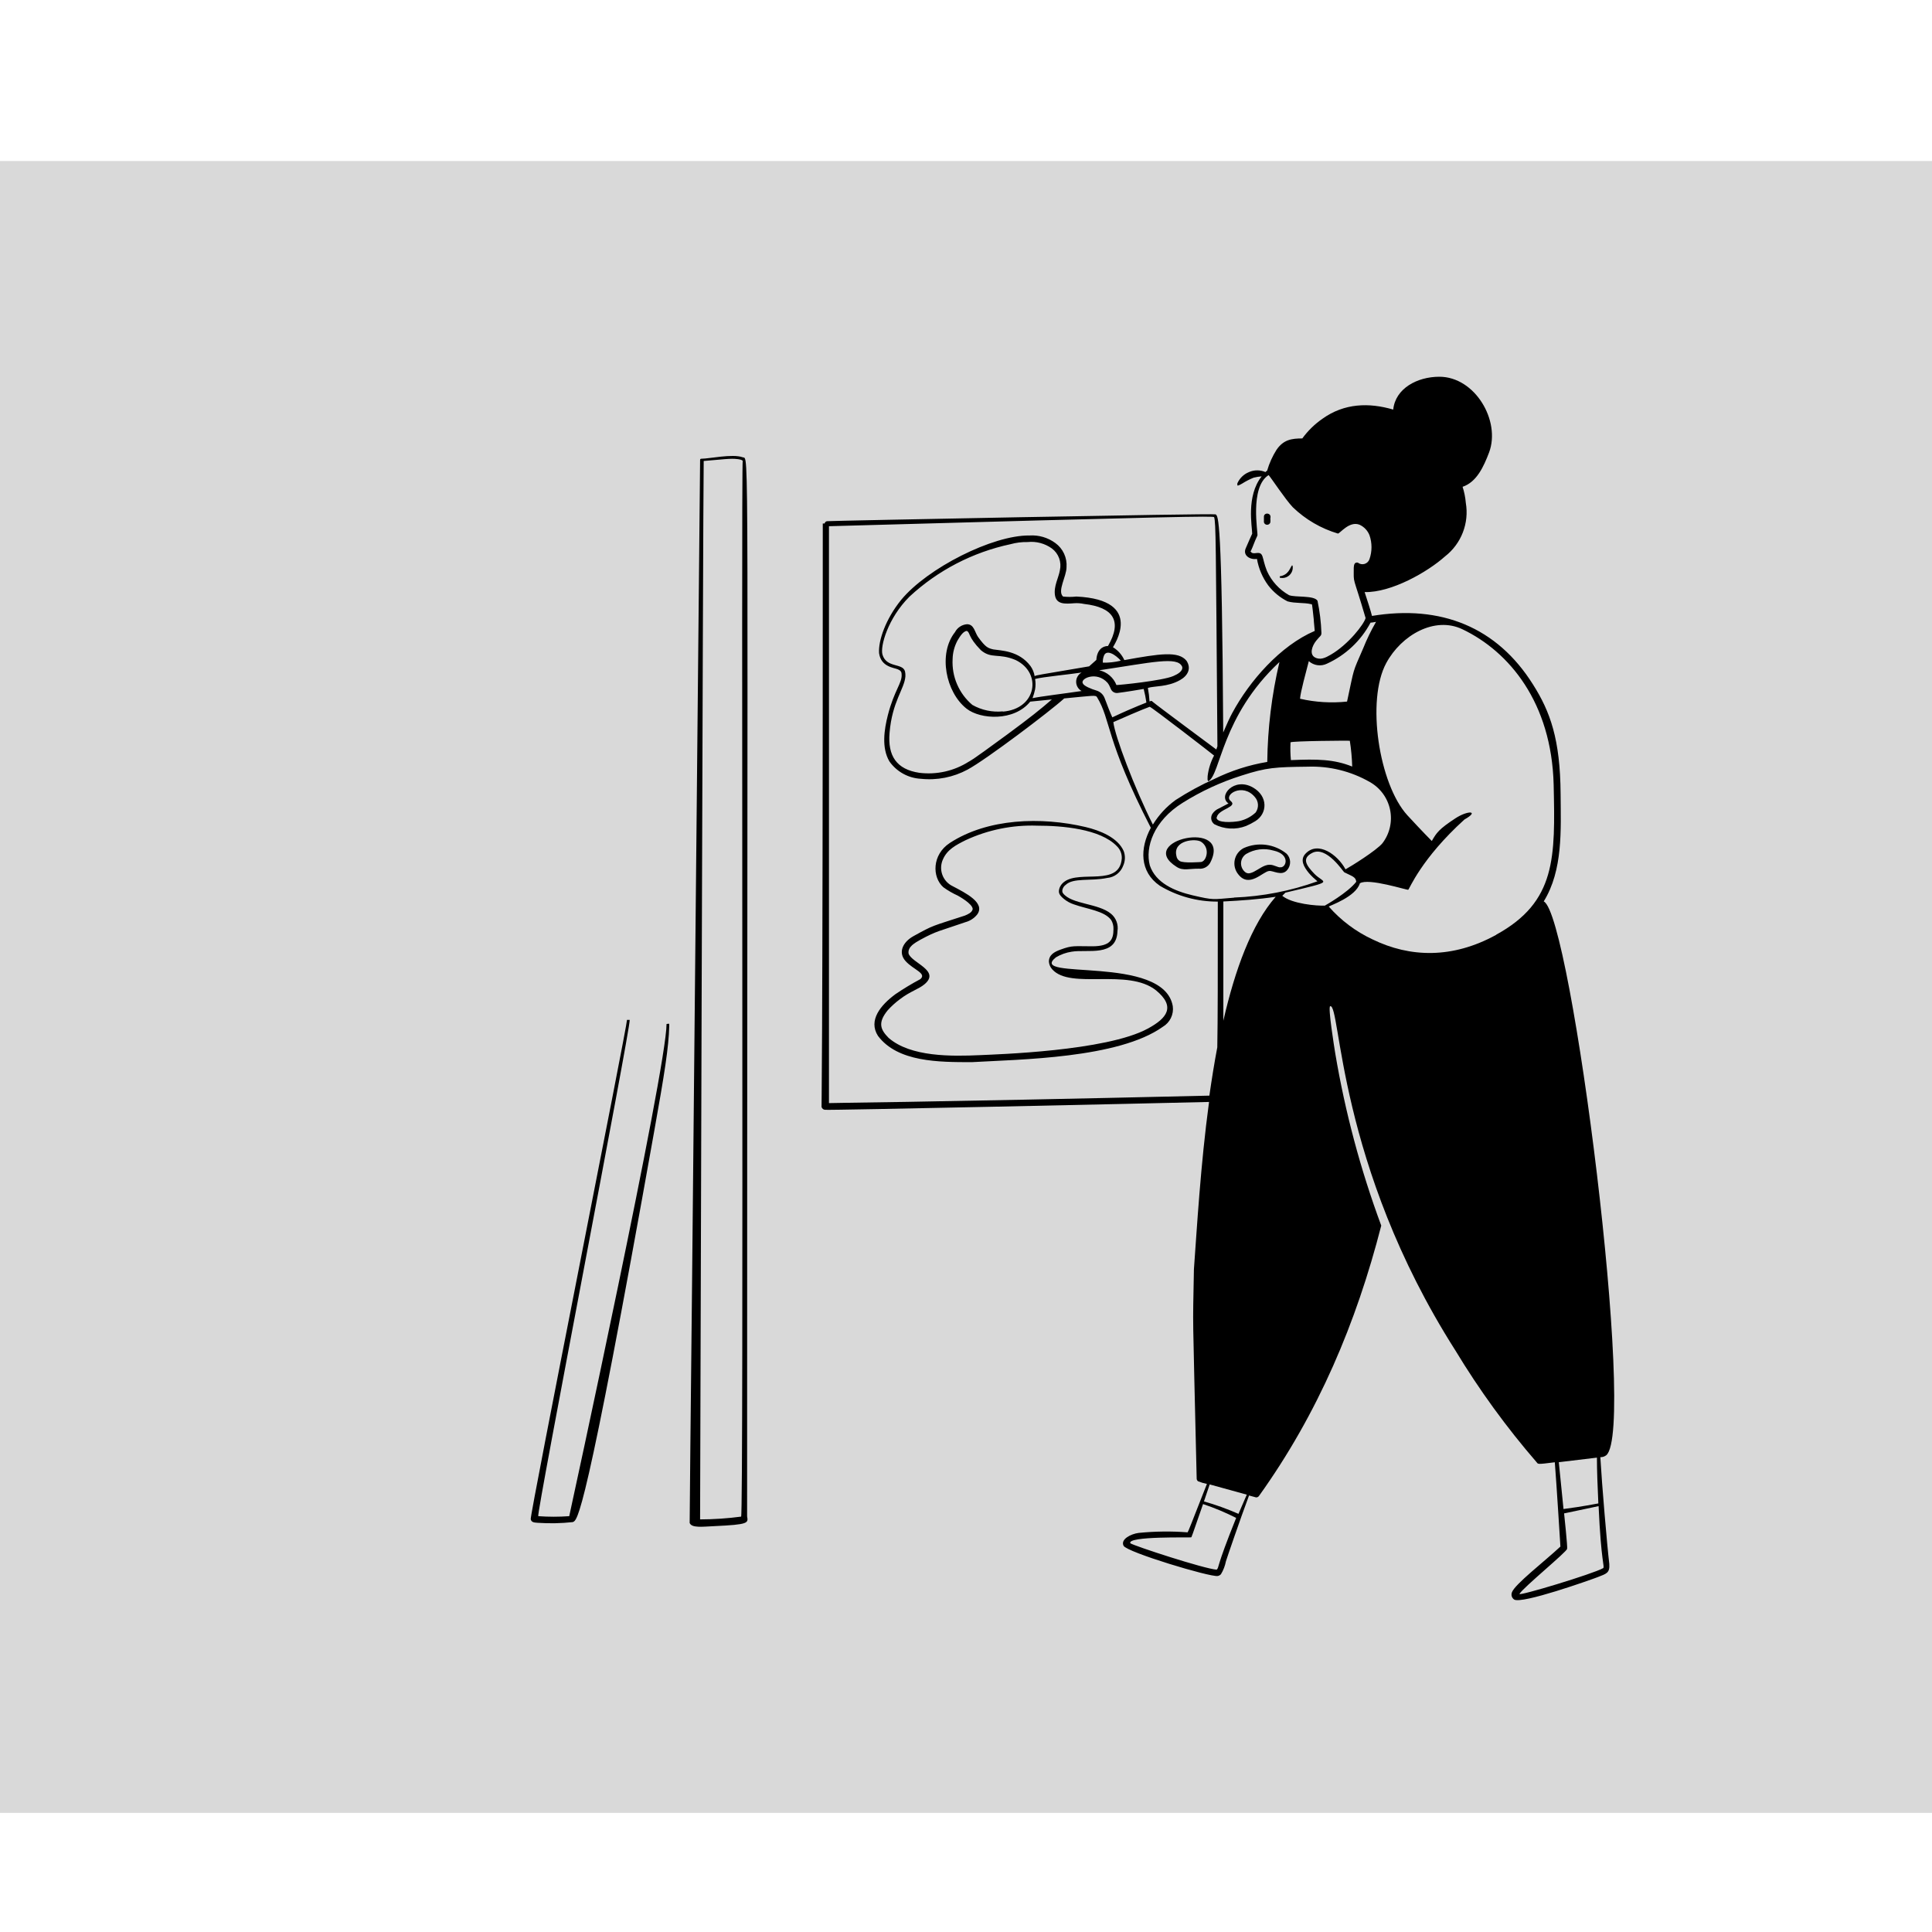 <svg height="600" width="600" viewBox="0 0 600 500" class="" xmlns="http://www.w3.org/2000/svg">
	<rect width="666" height="513" fill="#D9D9D9" />
	<path fill-rule="evenodd" clip-rule="evenodd"
		d="M230.62 92C227.38 90.88 220.32 92.46 217.82 92.46C217.36 92.46 217.42 92.82 217.42 93.24C217.42 93.24 215.88 251.8 214.94 347.24C214.5 385.94 214.18 422.94 214.18 422.96C214.8 424.6 218.18 424.12 221.76 423.96C232.62 423.46 232.38 423 232.02 420.9C232.02 76.58 232.76 93 230.62 92ZM230.16 421C225.936 421.563 221.681 421.85 217.42 421.86C217.42 419.42 218.32 106.02 218.54 93.16C225.92 92.52 225.66 92.52 227.38 92.48C228.28 92.48 230.22 92.58 230.66 93.1C230.16 93.5 231 420.8 230.16 421ZM207 268.02C207 282.02 176.84 420.64 176.78 420.86C173.578 421.092 170.362 421.092 167.16 420.86C166.42 420.86 195.82 269.46 195.56 266.74H194.72C194.88 268.12 164.52 420.34 164.82 421.82C165.06 422.82 165.94 422.84 167 422.92C170.626 423.169 174.267 423.095 177.88 422.7C179.32 422.04 181.48 423 203.16 301.38C206.4 283.22 207.66 275.38 207.84 268.6C207.82 267.8 207.96 267.86 207 268.02ZM327.94 247.3C329.433 246.412 331.083 245.821 332.8 245.56C337.62 244.72 346.8 247.36 347.04 239.16C347.206 238.167 347.109 237.147 346.758 236.203C346.407 235.259 345.815 234.424 345.04 233.78C341.04 230.46 332.8 230.9 330.12 227.4C329.58 226.68 330.12 225.4 330.94 224.82C333.32 222.52 338.68 223.72 343.82 222.66C344.939 222.565 346.006 222.151 346.896 221.466C347.786 220.782 348.461 219.857 348.84 218.8C349.464 217.381 349.514 215.775 348.98 214.32C347.14 210.1 341.6 207.9 337.12 206.84C323.38 203.6 306.72 204.12 294.96 211.8C289.44 215.42 289.42 222.38 292.96 225.54C294.362 226.556 295.863 227.427 297.44 228.14C297.64 228.26 302.08 230.66 302.08 232.34C301.84 233.42 300.64 233.92 299.66 234.34C289.2 237.76 290.14 237.16 283.66 240.74C280.42 242.54 278.8 245.78 281.24 248.48C283.68 251.18 287.9 252.28 285.82 254.08C283.166 255.496 280.589 257.051 278.1 258.74C273.48 262.14 269.58 266.88 272.66 271.7C278.8 279.88 291.58 279.86 301.8 279.86C316.64 279 347.34 278.72 361.12 268.88C362.21 268.237 363.086 267.287 363.637 266.148C364.189 265.01 364.391 263.734 364.22 262.48C361.42 246.22 318.62 254.74 327.94 247.3ZM356.46 269.44C343.54 276.48 309.12 277.44 304.46 277.68C295.48 278.08 282.8 278.28 275.96 272.32C273.4 269.72 272.54 267.62 275.68 263.76C276.836 262.484 278.116 261.325 279.5 260.3C282.68 257.86 285.3 257.2 287.1 255.68C292.2 251.42 283.1 249.08 282.16 246.12C281.86 244 284.16 242.8 285.84 241.84C291.1 238.98 291.64 239.24 299.84 236.38C301.276 235.995 302.551 235.161 303.48 234C306.1 230.38 299.86 227.32 295.88 225.22C294.372 224.505 293.208 223.222 292.643 221.652C292.077 220.083 292.155 218.353 292.86 216.84C294.18 213.84 296.86 212.44 299.82 210.96C306.802 207.698 314.459 206.142 322.16 206.42C329.72 206.42 341.66 207.36 346.86 212.8C347.369 213.285 347.767 213.873 348.03 214.525C348.292 215.177 348.411 215.878 348.38 216.58C347.72 225.48 335.48 220.12 330.52 223.84C329.862 224.313 329.355 224.966 329.06 225.72C328.68 226.96 328.62 227.72 330.42 229.18C331.334 229.925 332.379 230.494 333.5 230.86C337.7 232.36 342.98 232.86 345.1 235.74C345.6 236.593 345.843 237.572 345.8 238.56C345.8 241.94 344.68 243.82 339.38 243.88C333.5 243.88 333.08 243.54 329.38 244.9C327.38 245.62 325.74 246.56 325.74 248.66C325.813 249.556 326.187 250.402 326.8 251.06C332.52 257.42 350.24 250.56 359.04 257.58C365.16 262.64 362.46 266.2 356.46 269.44ZM389.88 205C393.64 202.66 393.88 197.26 389.08 194.54C383.26 191.24 378.14 197.22 381.52 199.52C380.4 200.08 378.92 200.86 378.52 201.08C377.707 201.429 377.012 202.005 376.52 202.74C376.19 203.257 376.07 203.881 376.185 204.483C376.3 205.086 376.642 205.621 377.14 205.98C378.646 206.758 380.3 207.209 381.992 207.302C383.685 207.395 385.378 207.129 386.96 206.52C387.972 206.092 388.949 205.583 389.88 205ZM377.88 203.84C378.3 201.24 384.54 200.66 382.2 198.76C379.86 196.86 385.9 192.96 389.7 197.52C390.285 198.175 390.628 199.01 390.672 199.888C390.715 200.765 390.457 201.63 389.94 202.34C388.506 203.675 386.736 204.594 384.82 205C383 205.34 377.8 205.74 377.8 203.86L377.88 203.84ZM365.42 219.22C367.42 220.54 369.42 219.72 372.34 219.78C373.069 219.851 373.803 219.697 374.443 219.34C375.082 218.982 375.598 218.438 375.92 217.78C382.72 204.18 352.36 211 365.42 219.22ZM373 217.7C372.8 217.7 367.5 218.16 366.34 217.38C366.078 217.216 365.855 216.996 365.685 216.737C365.516 216.479 365.405 216.186 365.36 215.88C364.1 210.82 371.58 210.3 373.06 211.46C373.55 211.781 373.959 212.213 374.254 212.719C374.549 213.226 374.723 213.795 374.76 214.38C374.88 215.5 374.3 217.5 373 217.7ZM386.24 213.38C385.529 213.748 384.91 214.271 384.428 214.91C383.945 215.549 383.613 216.288 383.453 217.073C383.294 217.857 383.313 218.668 383.508 219.444C383.703 220.221 384.069 220.944 384.58 221.56C387.94 225.86 392.16 220.72 394.08 220.5C395.32 220.26 398.08 222.26 399.78 220.16C400.38 219.45 400.692 218.54 400.655 217.611C400.618 216.682 400.235 215.8 399.58 215.14C397.737 213.641 395.514 212.683 393.159 212.373C390.804 212.062 388.409 212.411 386.24 213.38ZM397.4 219.38C395.88 219.02 394.9 218.12 392.96 218.8C391.32 219.38 389.78 220.8 388.26 221.16C387.954 221.249 387.629 221.251 387.322 221.167C387.015 221.082 386.737 220.913 386.52 220.68C386.131 220.318 385.831 219.872 385.641 219.376C385.452 218.879 385.378 218.346 385.426 217.817C385.475 217.288 385.643 216.778 385.92 216.324C386.196 215.87 386.572 215.486 387.02 215.2C388.277 214.458 389.672 213.982 391.12 213.8C392.568 213.617 394.038 213.733 395.44 214.14C401 215.32 399.42 219.8 397.4 219.32V219.38Z"
		fill="black" />
	<path fill-rule="evenodd" clip-rule="evenodd"
		d="M497 402.54C497.664 402.56 498.315 402.348 498.84 401.94C508.32 393.94 488.04 233.94 479.42 229.94C485.42 220.24 484.74 207.74 484.66 196.56C484.54 179.56 481.44 171.02 476.08 162.56C464.9 144.76 447.52 137.74 426.08 141.28C425.74 139.86 424.68 136.54 423.8 133.88C432.12 134.06 443.34 127.64 448.76 122.8C451.243 120.871 453.155 118.305 454.292 115.374C455.43 112.443 455.751 109.259 455.22 106.16C455.08 104.467 454.744 102.796 454.22 101.18C458.6 99.7 460.76 94.96 462.46 90.48C466.1 80.68 458.08 67 447 67C440.16 67 433.34 70.62 432.68 77.2C425.14 74.98 417.46 75.2 410.68 80.06C408.274 81.731 406.165 83.793 404.44 86.16C401.12 86.16 398.6 86.54 396.44 89.68C395.168 91.693 394.185 93.874 393.52 96.16C393.331 96.287 393.156 96.434 393 96.6C392.195 96.253 391.327 96.074 390.45 96.074C389.573 96.074 388.705 96.253 387.9 96.6C387.084 96.927 386.341 97.411 385.713 98.025C385.085 98.64 384.585 99.372 384.24 100.18C384.44 100.54 383.7 101.36 385.76 100.18C386.894 99.457 388.092 98.841 389.34 98.34C390.153 98.134 390.983 98 391.82 97.94C386.94 104.06 388.88 113.68 388.88 115.74C388.34 116.84 387.86 118.06 386.88 120.26C385.9 122.46 388.16 123.92 390.36 123.58C390.874 126.554 392.072 129.368 393.86 131.8C395.465 133.88 397.515 135.575 399.86 136.76C402.28 137.44 405 137.08 407.22 137.64C407.5 137.64 407.44 137.2 408 142.4C408 143.08 408.26 145.06 408.3 145.94C397.62 150.5 388.04 161.48 382.66 171.48C382.02 172.64 380.9 175.06 379.88 177.48C379.5 109.96 378.32 110.46 377.54 109.74C377.06 109.38 257.36 111.74 256.9 111.86C256.705 111.871 256.519 111.948 256.373 112.079C256.228 112.21 256.132 112.387 256.1 112.58H255.52C255.52 289.86 255.08 293.56 255.14 293.76C255.202 294.012 255.345 294.237 255.547 294.4C255.75 294.563 256 294.654 256.26 294.66C257.4 294.86 357.76 292.66 375.48 292.22C372.82 311.96 371.72 331.4 370.78 344.22C370.42 365.22 370.32 351.9 371.64 409.24C371.648 409.4 371.694 409.556 371.774 409.695C371.854 409.834 371.966 409.952 372.1 410.04C372.981 410.388 373.891 410.656 374.82 410.84C369.84 423.54 369.04 425.62 368.82 425.88C363.758 425.492 358.671 425.553 353.62 426.06C351.2 426.36 347.9 428.06 348.94 430.06C349.98 432.06 375.84 439.84 378.18 439.44C378.566 439.369 378.918 439.172 379.18 438.88C379.927 437.649 380.449 436.294 380.72 434.88C381 433.94 385.2 421.66 387.9 414.44L390.04 415.02C390.215 415.04 390.392 415.014 390.554 414.944C390.715 414.873 390.855 414.762 390.96 414.62C409.38 388.92 421.22 360.78 428.96 330.62C422.53 313.289 417.749 295.389 414.68 277.16C414.38 275.3 412.38 262.9 413.08 262.5C416.44 261.36 415.08 311.44 452 369.42C459.411 381.679 467.847 393.287 477.22 404.12C477.72 404.7 477.22 404.84 482.86 404.12C483.42 411.14 484.58 430.12 484.6 430.3C479.58 434.98 470.4 442.04 469.54 444.52C469.385 444.912 469.368 445.346 469.491 445.749C469.615 446.153 469.872 446.502 470.22 446.74C472.52 448.28 494.12 440.58 496.1 439.82C498.92 438.72 499.98 438.52 499.78 435.68C499.1 430.02 497.48 411 497 402.54ZM408.74 149C409.98 147.44 410.38 147.52 410.38 146.56C410.262 143.198 409.854 139.852 409.16 136.56C408.06 134.84 402.34 135.58 400.34 134.84C397.302 133.133 394.89 130.498 393.46 127.32C391.78 123.12 392.6 121.42 390.12 121.76C388.5 122 388.62 121.34 388.42 121.34C388.22 121.34 388.42 121.34 388.94 120.04C389.72 118.04 389.94 117.52 390.5 116.32C390.76 115.62 388 101.32 393.98 97.54C394.98 98.68 399.02 104.9 401.5 107.54C405.449 111.338 410.249 114.136 415.5 115.7C416.14 115.7 419.04 111.7 422.22 112.96C423.626 113.603 424.729 114.764 425.3 116.2C426.141 118.616 426.141 121.244 425.3 123.66C425.182 124.011 424.981 124.328 424.714 124.585C424.447 124.842 424.122 125.03 423.766 125.134C423.411 125.238 423.036 125.255 422.672 125.183C422.309 125.111 421.969 124.952 421.68 124.72C420.64 124.58 420.48 125.34 420.42 126.3C420.42 131.82 420 127.9 424.1 141.94C423.62 143.82 418.8 150.1 413.32 153.3C411.64 154.28 410 155.1 408.32 154.14C406.64 153.18 407.4 150.7 408.74 149ZM406.46 155.32C407.211 155.998 408.147 156.436 409.148 156.578C410.149 156.721 411.17 156.561 412.08 156.12C417.881 153.475 422.648 148.99 425.64 143.36C426.2 143.36 426.76 143.2 427.34 143.12C425.812 145.768 424.476 148.522 423.34 151.36C419.88 159.36 420.74 156.78 418.34 167.88C413.458 168.393 408.525 168.096 403.74 167C403.88 164.86 405.6 158.72 406.46 155.34V155.32ZM400.78 180.54C401.22 180.12 419.08 179.96 419.2 180.06C419.615 182.708 419.862 185.38 419.94 188.06C414.2 185.76 409.1 185.72 400.9 186.06C400.73 184.232 400.69 182.394 400.78 180.56V180.54ZM397.34 155.6C394.948 165.77 393.68 176.173 393.56 186.62C387.859 187.571 382.327 189.35 377.14 191.9C372.979 193.763 368.967 195.943 365.14 198.42C362.287 200.475 359.873 203.08 358.04 206.08C352.34 194.78 346.2 178.48 345.76 174.26C347.6 173.42 355.18 170.14 357.04 169.5C357.4 169.38 376.88 184.46 377.04 184.64C375.992 186.621 375.314 188.776 375.04 191C375.04 192.34 374.9 191.98 375.24 192.64C379.14 190.56 379.2 172.56 397.34 155.6ZM321.46 164.08C321.639 163.014 321.639 161.926 321.46 160.86C323.78 160.22 332.48 159.4 335.9 158.86C335.387 159.144 334.96 159.559 334.662 160.064C334.365 160.569 334.208 161.144 334.208 161.73C334.208 162.316 334.365 162.891 334.662 163.396C334.96 163.901 335.387 164.316 335.9 164.6C330.8 165.36 323 166.3 320.66 166.82C320.999 165.929 321.266 165.013 321.46 164.08ZM311.46 170.92C308.169 171.249 304.857 170.55 301.98 168.92C299.928 167.189 298.306 165.006 297.241 162.542C296.175 160.078 295.696 157.4 295.84 154.72C295.88 152.693 296.401 150.705 297.36 148.92C298.02 147.84 299.06 146.02 300.26 145.94C301.4 146.5 300.48 147.68 304.64 151.94C307.96 154.72 310.1 152.74 315.42 154.98C323.74 159 321.9 170.2 311.42 171L311.46 170.92ZM321.32 159.98C321.134 158.857 320.696 157.79 320.04 156.86C316.42 152 310.74 152.06 308.48 151.68C306.82 151.28 306.08 151.04 303.78 147.86C302.7 146.36 302.54 143.86 300.32 143.86C299.539 143.918 298.785 144.174 298.131 144.604C297.476 145.035 296.942 145.625 296.58 146.32C291.28 153 293.7 165 300.2 170.1C304.46 173.44 314.92 174.1 319.94 167.9C322.08 167.66 324.34 167.44 326.66 167.22C323.14 170.28 319.78 172.96 312.8 178.1C300.14 187.4 301.8 185.92 300.8 186.58C296.25 189.458 290.842 190.667 285.5 190C278.38 188.94 275.66 184.68 276.26 177.6C277.06 167.84 280.88 164.02 281.18 160.04C281.209 159.53 281.169 159.019 281.06 158.52C280.34 155.82 275.32 157.54 274.06 153.3C273.3 150.74 275.74 141.98 282.44 135.3C291.243 127.131 302.094 121.498 313.84 119C315.565 118.521 317.351 118.299 319.14 118.34C321.814 118.05 324.501 118.763 326.68 120.34C327.7 121.104 328.477 122.147 328.917 123.343C329.357 124.539 329.441 125.837 329.16 127.08C328.78 129.42 327.16 132.1 327.64 134.92C328.12 137.74 330.76 137.56 333.64 137.34C334.645 137.27 335.656 137.344 336.64 137.56C345.72 138.58 348.64 142.82 344.1 150.62C342.34 150.62 340.66 151.9 340.48 154.94L338.24 156.94C321.28 159.82 322.36 159.58 321.28 159.98H321.32ZM342.5 155.8C342.459 155.121 342.554 154.441 342.78 153.8C343.52 151.44 346.44 153.32 348.08 155.18C346.242 155.631 344.352 155.839 342.46 155.8H342.5ZM367.14 157.06C367.46 158.42 365.7 159.4 364.36 159.96C361.04 161.4 347.6 162.76 346.72 162.74C346.275 161.596 345.555 160.58 344.624 159.781C343.692 158.982 342.578 158.425 341.38 158.16C357.72 155.72 365.68 153.78 367.1 157L367.14 157.06ZM345 164C345.172 164.406 345.473 164.743 345.856 164.96C346.24 165.177 346.684 165.261 347.12 165.2C348.26 165.06 349.66 164.86 351.42 164.58C353.18 164.3 354.46 164.1 355.18 163.96C355.539 165.343 355.819 166.745 356.02 168.16C356.28 168.16 352.48 169.44 345.44 172.78C344.8 171.44 343.74 168.64 343.04 166.78C342.831 166.239 342.504 165.751 342.081 165.353C341.659 164.955 341.153 164.657 340.6 164.48C338.82 163.96 336.6 163.02 336.3 162.26C335.28 160.76 340.6 158.26 343.98 162.08C344.285 162.47 344.535 162.901 344.72 163.36L345 164ZM257.44 292.58V113.42C367.24 110.34 376.42 110.24 377.06 110.6C377.6 112.6 377.58 116.3 378.08 181.76C377.94 182.16 377.82 182.5 377.74 182.76C377.48 182.56 358.7 168.64 358.1 168.04C357.5 167.44 357.5 167.72 357 167.84C356.915 166.43 356.742 165.028 356.48 163.64C358.48 162.98 362.58 163.42 366.48 161.2C368.88 159.86 370.06 157.62 368.48 155.2C365.96 152.12 360.22 153 349.18 155C348.426 153.343 347.193 151.95 345.64 151C345.64 150.8 355.88 136.26 334.26 135.26C332.891 135.416 331.509 135.416 330.14 135.26C328.28 133.56 331.22 129.04 331.22 126.14C331.328 124.697 331.065 123.25 330.456 121.937C329.847 120.624 328.912 119.489 327.74 118.64C325.431 116.945 322.599 116.117 319.74 116.3C308.3 116.14 287.96 126.46 279.86 136.3C275 142.3 272.74 149 273 152.84C273.62 157.14 277.56 157.32 278.82 157.86C279.6 158.2 280 158.56 280 159.38C280.24 162.08 277.72 164.34 275.74 172.06C274.58 176.6 273.74 182.24 276.2 186.44C277.312 188.027 278.77 189.339 280.465 190.278C282.159 191.217 284.045 191.758 285.98 191.86C290.998 192.395 296.06 191.398 300.5 189C306.26 185.9 326.12 170.88 330.5 166.9C339.42 166.06 340.26 165.8 340.68 166.5C345.1 173.72 343.22 179.54 357.4 207.08C353.96 213.46 353.88 220.74 360.2 225.08C365.637 228.336 371.863 230.037 378.2 230C378.2 252.92 378.2 266.78 378.04 275.26C377.1 280.2 376.3 285.26 375.58 290.26C283 292.4 257.44 292.5 257.44 292.58ZM377.86 437.48C373.86 437.18 352.36 430.14 351.04 429.28C349.9 427 369.7 427.56 369.9 427.44C370.1 427.32 369.9 427.82 373.62 417.1C377.147 418.281 380.583 419.718 383.9 421.4C377.38 437.58 378.76 436.46 377.86 437.48ZM384.62 420.14C381.138 418.611 377.557 417.322 373.9 416.28C374.4 414.74 375 413 375.68 411L387.2 414.18C386.24 416.38 385.38 418.36 384.62 420.14ZM379.92 267V229.96C385.44 229.68 390.72 229.32 396.18 228.5C388.7 237 383.54 251.14 379.92 267ZM383.26 228.78C376.48 229.32 377.06 229.6 370.42 228.06C364.78 226.74 358.9 224.22 357.08 218.74C355.62 213.18 358.2 204.98 367.28 199.32C373.013 195.721 379.183 192.871 385.64 190.84C393.38 188.34 396.08 188.22 406.08 188.1C412.853 187.85 419.561 189.507 425.44 192.88C427.038 193.784 428.423 195.02 429.503 196.504C430.584 197.988 431.334 199.686 431.703 201.484C432.073 203.282 432.053 205.138 431.645 206.928C431.238 208.718 430.452 210.399 429.34 211.86C427.44 214.16 419.54 219.06 417.86 219.98C415.46 215.46 409.26 210.96 405.38 215.18C403.7 217.02 404.86 219.18 406.52 221.18C407.325 222.089 408.201 222.931 409.14 223.7C400.824 226.7 392.094 228.4 383.26 228.74V228.78ZM411.52 231.24C408.96 231.38 401.24 230.7 398.22 228.2C398.58 227.82 398.9 227.5 399.2 227.22C415.2 223.42 411.2 224.5 408.18 221.36C405.7 218.76 404.18 216.62 407.48 214.9C411.94 212.5 417.26 220.9 417.48 220.9C419.8 222.1 421.04 222.26 421.2 223.84C418.5 227.3 411.52 231.2 411.52 231.2V231.24ZM464.66 240.32C451 247.82 437.86 247.36 426.3 241.76C421.094 239.336 416.449 235.856 412.66 231.54C412.98 231.24 421.04 228.54 422.32 224.32C424.98 222.58 436.98 226.5 437.34 226.32C437.7 226.14 441.34 216.7 454.8 204.5C459.6 201.8 455.92 201.56 451.98 204.14C446.82 207.54 446.14 208.6 444.66 211.18C443.76 210.26 442.02 208.54 437.06 203.18C428.28 193.54 424.22 167.52 430.52 155.9C435.2 147.24 445.54 141.3 454.16 145.42C468.72 152.36 481.84 168.2 482.5 193.64C483 216.26 483.32 230.04 464.66 240.28V240.32ZM484.1 404.1L495.94 402.68C495.94 406.68 496.14 411.74 496.38 416.9C494.98 417.12 492 417.8 485.56 418.64C485 413 484.4 406.86 484.1 404.06V404.1ZM497.88 437C494.76 438.78 471.44 445.82 471.88 445C473.06 443 486.62 431.92 486.68 431C486.88 430.62 485.76 420.16 485.74 419.96C486.18 419.96 483.9 420.36 496.46 417.74C497.24 435.36 498.42 436.54 497.88 437Z"
		fill="black" />
	<path fill-rule="evenodd" clip-rule="evenodd"
		d="M392.52 110.62V112.22C392.582 112.437 392.713 112.629 392.894 112.765C393.074 112.901 393.294 112.974 393.52 112.974C393.746 112.974 393.966 112.901 394.146 112.765C394.327 112.629 394.458 112.437 394.52 112.22C394.553 111.801 394.553 111.379 394.52 110.96C395 109.16 392.38 109 392.52 110.62ZM401.28 125.54C400.62 126.26 400.28 128.54 397.44 128.98V129.4C397.959 129.532 398.503 129.533 399.023 129.404C399.543 129.274 400.023 129.017 400.419 128.656C400.816 128.296 401.117 127.842 401.295 127.337C401.473 126.831 401.523 126.29 401.44 125.76L401.28 125.54Z"
		fill="black" />
</svg>